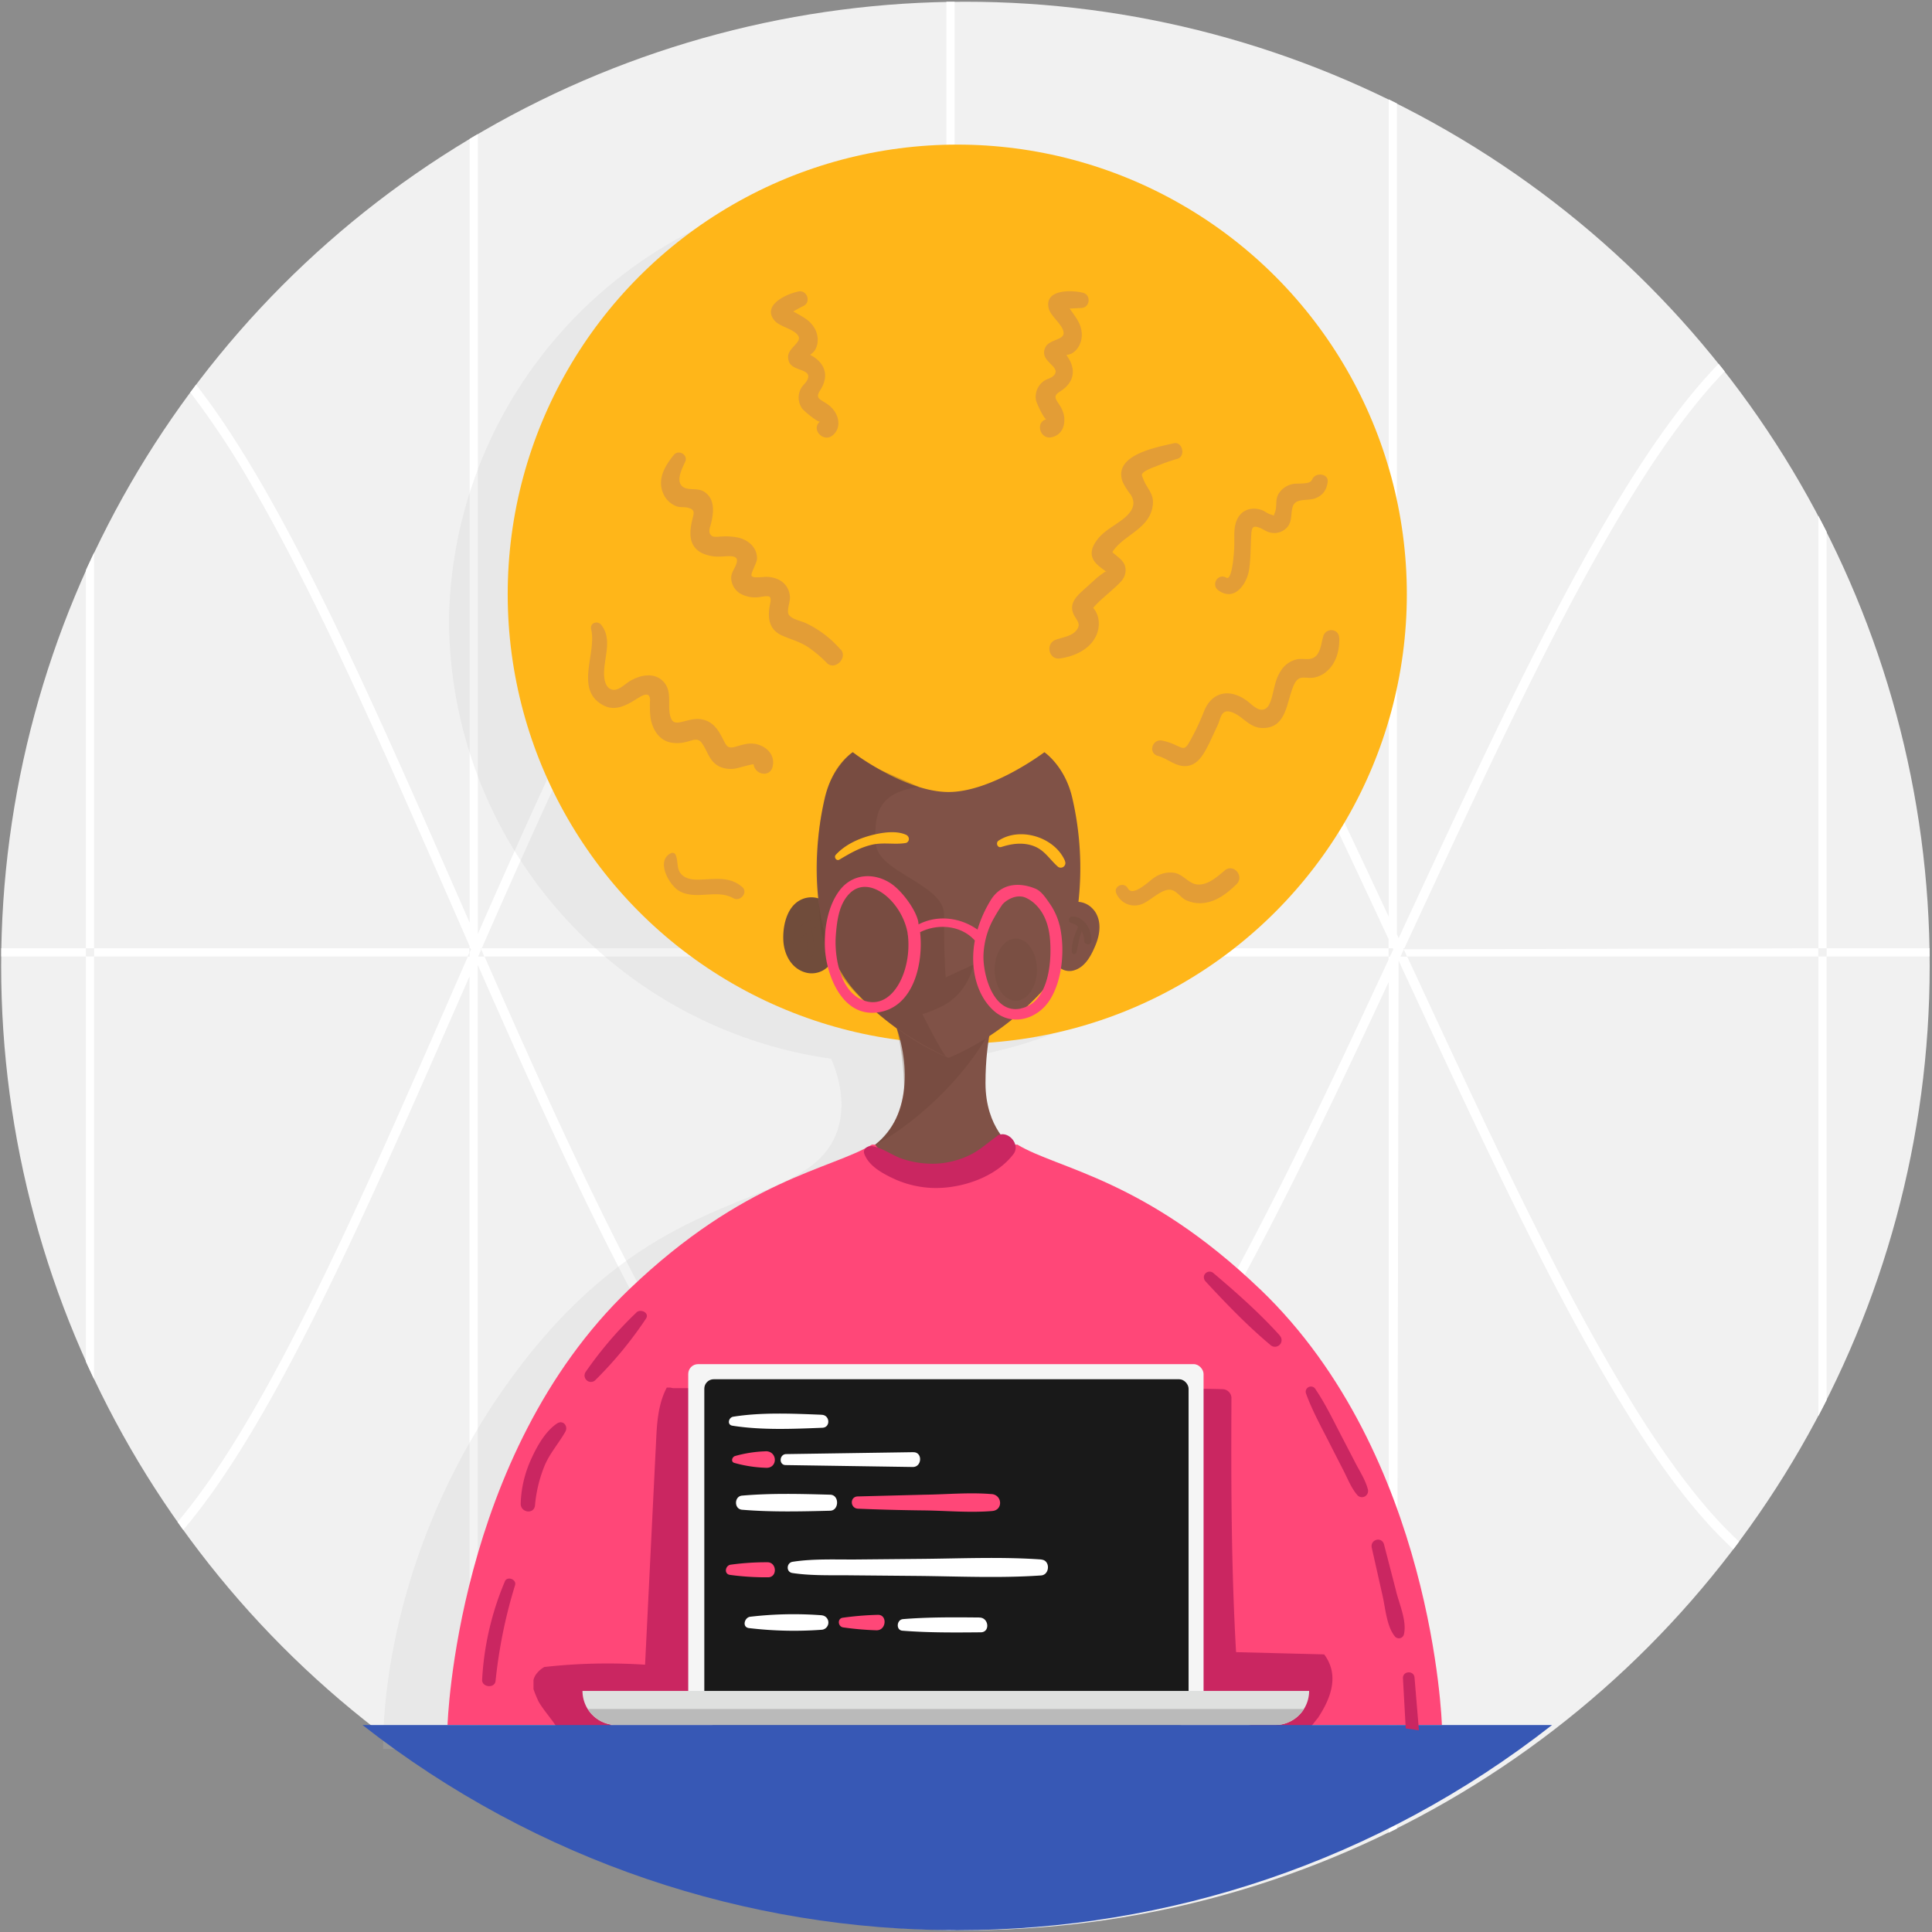 <svg xmlns="http://www.w3.org/2000/svg" width="334" height="334" fill-rule="nonzero" opacity=".9"><rect width="100%" height="100%" fill="#808080" stroke="none"/><circle fill="#efefef" cx="166.9" cy="167" r="166.7"/><g fill="#fff"><path d="M315.78 91.93l-1.42-2.75v74.75h1.42v-72zm-315.56 72v1.42h14.63v-1.42H.22zm14.62 71.46l1.42 3.06v-73.1h-1.42v70.05zm1.43-139.88l-1.42 3.06v65.36h1.42V95.52zm317.33 69.84l-.02-1.42h-17.8v1.42h17.8zm-19.24 79.44l1.42-2.75v-76.7h-1.42v79.45zm-231.1-80.86l-.08.18.54 1.25h79.87v-1.42zm81.75 0h75.05v1.42h-75.05zm-83.87 0H16.27v1.42h64.58l.3-.7zm162.1 1.42h71.1v-1.42l-71.67.18z"/><path d="M281.8 241.97c-12.16-19.8-24.25-45.84-37.03-73.4l-1.5-3.2h-1.15l.58-1.25-.08-.18h.17l1.98-4.27c12.8-27.56 24.87-53.6 37.03-73.4 5.78-9.42 11.24-16.78 16.36-22.06l-1.05-1.32c-17.6 18.07-35.34 56.3-53.84 96.1l-1.47 3.18-.3-.65V17.88l-1.42-.7v141.3c-24.12-51.77-49-102.24-75.05-106.96V.3h-1.42v51c-.83-.1-1.67-.15-2.5-.15-28.36 0-53.9 54.34-78.5 110.3V23.17l-1.42.84v135.48l-1.84-4.2C63.76 119.74 48.77 85.52 33.9 66.5l-1 1.35c4.03 5.3 7.7 10.87 10.97 16.67 11.1 19.2 22.2 44.56 33.97 71.4l3.34 7.63v.38h.16c.03.06.05.12.08.18l-.24.56v.7h-.3l-3.04 6.95c-11.75 26.84-22.86 52.2-33.97 71.4-4.62 8-9 14.45-13.17 19.4l.98 1.37c15.6-18.32 31.3-54.18 47.65-91.5l1.84-4.2v141.22l1.42.84V166.8c24.6 55.98 50.13 110.3 78.5 110.3a22.2 22.2 0 0 0 2.51-.15v56.72l1.42.02v-56.96c26.06-4.72 50.94-55.18 75.05-106.96v147.06l1.42-.7.3-150.06 1.48 3.2c19.38 41.76 37.94 81.74 56.38 98.57l1-1.34c-5.86-5.4-12.13-13.56-18.86-24.53zm-116.77 33.1v-109.7h-1.42V275.3a20.4 20.4 0 0 1-2.51.16c-12.96 0-26.7-12.4-42.03-37.9-12.12-20.17-23.88-46.2-35.3-72.2h-1.1l.54-1.25-.08-.18h.16c11.58-26.35 23.5-52.8 35.76-73.25 15.32-25.5 29.06-37.9 42.03-37.9a20.4 20.4 0 0 1 2.51.16v111H165V53.16c25.65 4.94 50.72 56.85 75.05 109.2v1.58h.74l.08.18-.58 1.25h-.24v.52c-24.3 52.33-49.4 104.25-75.04 109.18z"/></g><path d="M215.2 236.96c-20-27.15-47.06-33.23-51.42-34.6s-3.2-4.25-4.54-10.94c-.92-4.6-.25-6.84.26-7.8 40.15-2.56 71.92-35.95 71.92-76.73-.87-41.85-35.04-75.3-76.9-75.3s-76.03 33.47-76.9 75.3c0 38.78 28.7 70.86 66.05 76.14 0 0 6.07 12.1-4.07 19-10.23 7-28.98 7.52-49.12 33.44-18.64 24.02-24.25 50.5-24.25 66.88h171.9s-2.93-38.27-22.93-65.42z" opacity=".2" fill="#bfbfbf"/><path d="M217.84 222.88c-19.95-19.12-34.92-20.74-41.95-25h-25.16c-7.02 4.27-22 5.9-41.94 25-30 28.76-31.42 75.34-31.42 75.34h171.9s-1.4-46.58-31.42-75.34z" fill="#ff3369"/><circle fill="#ffae00" cx="165.49" cy="102.72" r="77.72"/><path d="M153.8 174.74c3.76 7.82 3.9 18.3-2.5 23.13 0 0 2.46 4.1 11.73 4.22s11.88-3.9 11.88-3.9-4.54-3.13-4.54-10.94c0-8.05 1.72-12.5 1.72-12.5H153.8z" fill="#723f33"/><path d="M170.44 179.5l-.42.7c-6.7 10.5-16.18 16.5-18.7 17.7 0 0 4.97-4.06 4.97-9.46 0-3.66-.44-7.3-1.32-10.87l8.47 5.1 7-3.16z" fill="#542c1c" opacity=".28" style="mix-blend-mode:multiply"/><ellipse fill="#603826" opacity=".6" style="mix-blend-mode:multiply" cx="152.6" cy="168.65" rx="3.66" ry="5.38"/><path d="M227.9 296.9c2.22-3.4 3.66-7.3 1.04-10.87a1.7 1.7 0 0 0-.25-.03l-15-.38c-.84-14.63-.87-29.26-.8-43.94-.02-.84-.7-1.5-1.53-1.52-1.5-.05-3-.07-4.5-.07-1.25-1.2-3.93-.7-3.85 1.54.46 13.17 1.3 26.34 2.62 39.45.55 5.5.53 11.56 5.52 15.05 4.3 3 9.6 2.62 14.55 3.62.7-.98 1.46-1.92 2.22-2.86z" fill="#c40e50"/><path d="M143.66 164.02v-3.45c0-1.15.16-2.3-.15-3.4.12-.16.1-.38-.03-.53-1.27-1.54-3.46-1.96-5.2-1-2.3 1.25-2.98 4.5-2.86 6.93s1.37 4.82 3.76 5.53c1.05.32 2.2.18 3.15-.37s1.63-1.48 1.87-2.55a1 1 0 0 0-.54-1.18z" fill="#603826"/><path d="M92.27 299.96v.63c0 .22.03.45.04.67l.8-.05a9 9 0 0 0-.84-1.25zm28.03-59.56c-.05-.14-.12-.28-.2-.42h-3.62c-.2 0-.38-.04-.56-.1h-.64l-.06.1c-1.78 3.47-1.67 7.43-1.9 11.23l-1.8 36.58c-5.8-.38-11.64-.25-17.43.4a4.6 4.6 0 0 0-1.49 1.37 3.1 3.1 0 0 0-.37.86V292c.03.08.05.17.08.24a18.4 18.4 0 0 0 .84 2c.88 1.47 2.12 2.85 2.83 3.95a1.3 1.3 0 0 1-.14 1.67 6.6 6.6 0 0 1 .48 1.1l7.5-.5c1.07-.07 1.94-1.33 1.73-2.35a7.4 7.4 0 0 0-3.94-5.1c1.25.14 2.47.36 3.6.5 4.7.56 11.75 3.1 14.2-1.6 1.28-2.47-.1-8.42 0-11.14l.4-10.16.8-25.95c.03-1.38.23-2.96-.28-4.3z" fill="#c40e50"/><path d="M189.1 157.34c-.65-.83-1.6-1.35-2.66-1.43.66-5.98.3-12.04-1.05-17.9-1.25-5.56-4.84-7.97-4.84-7.97s-9.07 6.88-16.57 6.88-16.57-6.88-16.57-6.88-3.57 2.4-4.84 7.97c-2.5 10.94-2.14 25.4 5.47 33.6s15.94 11.26 15.94 11.26 8.33-3.04 15.94-11.26a21.6 21.6 0 0 0 3.16-4.43c.75.67 1.8.87 2.75.52 1.88-.63 2.88-2.65 3.58-4.35.8-1.95 1.07-4.27-.3-6.02z" fill="#723f33"/><path d="M168.28 166.76l-4.78 2.2c-.04-.48-.3-2.95-.3-10.87 0-5.24-11.5-7.27-11.8-12.27s.3-8.83 7.52-9.78l-6.4-2.8c-1.82-.84-3.5-1.9-5.04-3.2 0 0-3.1 1.67-4.45 6.54-1.78 6.43-2.04 10.7-1.3 22.47.9 14.3 21.8 23.6 21.8 23.6s-1.04-1.28-3.93-7.06c-.05-.1-.08-.17-.13-.26 1.1-.35 2.2-.8 3.25-1.3 4.78-2.35 5.58-7.28 5.58-7.28z" fill="#542c1c" opacity=".28" style="mix-blend-mode:multiply"/><path d="M183.16 159.9c-.34-1.36-.94-2.65-1.76-3.8-.63-.9-1.37-2.04-2.4-2.47-2.45-1.02-5.68-1.14-7.62 1.82a21.4 21.4 0 0 0-2.39 5.26c-3.03-2.14-6.94-2.58-10.2-.9 0-1.87-2.7-5.78-4.93-7.18-2.9-1.82-6.5-1.56-8.67 1.25-2.1 2.7-2.76 6.83-2.57 10.15.26 4.5 2.93 11.8 9.07 11 6.4-.84 7.9-8.7 7.4-13.62 0-.08-.02-.16-.03-.25 3-1.52 7-1.22 9.37 1.33.03.03.07.06.1.1-.84 4.44.13 9.27 3.22 12.1s7.52 1.58 9.7-1.76c2.27-3.5 2.68-9 1.73-13zm-33.63 13.13c-4.3-1.35-5.3-7.65-5.04-11.24.2-2.62.54-5.5 2.4-7.34 3.34-3.34 8.96 1.3 10 6.77.03.15 0 .3.06.42.72 6.02-2.52 12.92-7.4 11.4zm26.97 1.32c-4.73 1.03-6.58-5.76-6.48-9.22.08-2.07.6-4.1 1.56-5.95a30.8 30.8 0 0 1 1.67-2.75c.3-.46 2.12-1.97 3.97-1.28.82.35 1.55.9 2.13 1.56 1.48 1.63 2.07 3.87 2.2 6.02.27 3.86-.35 10.6-5.04 11.6h0z" fill="#ff3369"/><path d="M142.14 159.05c-2.22-.6-4.7 1.2-5.22 3.34-.24 1 1.2 1.25 1.52.32.18-.56.5-1.06.9-1.47.25 1.33.1 2.6.16 3.93.03.22.2.4.42.42s.43-.08.52-.28c.5-1.46.23-3.23-.18-4.7a5.1 5.1 0 0 1 1.77-.42c.32.03.6-.2.62-.53s-.2-.6-.53-.62zm43.1-.58c1.88-.2 3.46 1.93 3.44 4 .06.25-.04.5-.25.66a.6.6 0 0 1-.7.02c-.2-.14-.34-.4-.3-.65-.02-.53-.17-1.06-.42-1.53-.47 1.2-.6 2.4-.92 3.65-.03.2-.2.33-.4.32s-.36-.16-.38-.35c-.1-1.46.48-3.06 1.1-4.36-.38-.32-.82-.56-1.3-.7-.53-.16-.38-1.02.15-1.08z" opacity=".4" style="mix-blend-mode:multiply" fill="#603826"/><path d="M184.1 148.8c-1.78-4.08-7.74-5.93-11.47-3.47-.54.36-.2 1.3.46 1.1 1.8-.57 3.58-.84 5.43-.23 2.02.68 2.84 2.27 4.33 3.6a.8.8 0 0 0 1.24-.97zm-27.3-4.4c-1.8-.94-4.52-.45-6.4.06-2.18.6-4.34 1.62-5.9 3.3-.4.42.1 1.17.63.84 1.82-1.08 3.55-2.1 5.64-2.57 1.97-.45 3.9.03 5.85-.3.27-.08.47-.32.5-.6s-.1-.56-.33-.72z" fill="#ffae00"/><rect fill="#f4f4f4" x="118.98" y="235.83" width="89.09" height="60.8" rx="1.7"/><rect fill="#000" x="121.76" y="238.44" width="83.72" height="59.81" rx="1.63"/><path d="M100.7 292.33h125.62a5.9 5.9 0 0 1-5.89 5.89H106.6a5.9 5.9 0 0 1-5.9-5.89z" fill="#dbdddc"/><path d="M106.6 298.22h113.83c2.03 0 3.92-1.05 5-2.78H101.62a5.9 5.9 0 0 0 5 2.78z" fill="#b2b2b2"/><path d="M62.67 298.22c60.4 47.3 145.26 47.3 205.64 0H62.67z" fill="#2146ad"/><path d="M130.36 128.58c-1.1-.16-2.1.2-3.16.5-1.28.36-1.53.03-2.07-1.02-.87-1.73-1.75-3.34-3.84-3.7-1.1-.2-2.12.12-3.17.38-1.36.34-1.97.3-2.3-1.15-.42-2 .42-4.15-1.18-5.8s-4.08-1.07-5.82 0c-.8.5-1.92 1.67-2.96 1.44-1.46-.34-1.5-2.42-1.4-3.6.2-2.55 1.25-5.33-.5-7.58-.65-.84-2.03-.37-1.76.76 1 4.12-2.95 10.45 2.1 13.12 2.05 1.1 4 0 5.76-1.1.9-.56 2.3-1.47 2.32.23a18.6 18.6 0 0 0 .08 3.01c.3 1.86 1.3 3.7 3.24 4.24a6 6 0 0 0 2.93-.05c1.12-.24 1.98-.84 2.72.22 1.05 1.48 1.25 3.16 3.05 4.05a4.7 4.7 0 0 0 3.02.27c.35-.07 2.85-.8 2.87-.64.22 1.76 2.82 2.32 3.28.37.5-2.13-1.2-3.66-3.2-3.96zm-2.06 24.76c-1.96-1.7-4.2-1.42-6.63-1.3-1.25.07-2.8.14-3.8-.82s-.55-2.33-1.1-3.5a.6.6 0 0 0-.8-.21c-2.67 1.32-.27 5.57 1.5 6.55 2.93 1.6 6.46-.4 9.3 1.22 1.2.68 2.64-1 1.52-1.97zm83.42-2.84c-1.28 1.05-2.8 2.46-4.56 2.42-1.6-.04-2.5-1.7-4.1-2.02-1.27-.2-2.57.13-3.6.88-.74.48-3.62 3.37-4.48 1.8-.66-1.22-2.57-.38-1.98.9.64 1.46 2.2 2.3 3.76 2 2-.28 4.35-3.57 6.27-2.42.8.48 1.25 1.25 2.17 1.63a5.7 5.7 0 0 0 2.85.42c2.3-.26 4.08-1.67 5.7-3.23 1.44-1.37-.46-3.67-2.03-2.4z" fill="#e09220"/><ellipse fill="#603826" opacity=".28" style="mix-blend-mode:multiply" cx="175.61" cy="167.64" rx="3.66" ry="5.38"/><path d="M110.03 226.9a66.4 66.4 0 0 0-8.75 10.23 1.1 1.1 0 0 0 .16 1.5c.44.38 1.1.36 1.5-.06a67.7 67.7 0 0 0 8.73-10.6c.67-1-.9-1.77-1.65-1.08zm-13.75 19.2c-2.03 1.37-3.47 3.98-4.46 6.16-1.1 2.4-1.73 5.03-1.8 7.68-.04 1.56 2.3 1.93 2.47.3.2-2.32.75-4.6 1.62-6.77.92-2.22 2.45-3.9 3.62-5.95.55-.97-.4-2.12-1.43-1.43zm-9 27.3a50.4 50.4 0 0 0-3.93 17c-.06 1.3 2.17 1.54 2.32.2.58-5.6 1.7-11.16 3.37-16.55.32-1-1.36-1.65-1.77-.65zm133.95-42.54c-3.45-3.84-7.48-7.4-11.42-10.74a1 1 0 0 0-1.4.01c-.4.38-.37 1 .01 1.4 3.47 3.76 7.23 7.66 11.18 10.96.45.45 1.17.44 1.62 0s.44-1.17 0-1.62zm15.22 26.54c-.4-1.53-1.33-2.96-2.06-4.36l-2.3-4.43c-1.5-2.86-2.93-5.9-4.75-8.56a.9.9 0 0 0-1.56.85c1.12 3.1 2.8 6.07 4.28 9.02l2.2 4.3c.74 1.43 1.32 2.98 2.34 4.18.3.42.9.55 1.35.3s.68-.8.5-1.3zm4.93 17.77l-2.12-8.2c-.42-1.37-2.38-.84-2.12.56l1.86 8.27c.52 2.23.7 5.4 2.2 7.17.23.22.56.3.86.23s.55-.32.64-.62c.55-2.28-.77-5.2-1.33-7.42zm3.92 23.97l-.76-9.12c-.1-1.28-2.06-1.17-2 .12l.48 8.67 2.27.32zm-72.94-102.72c-1.57 1.1-2.93 2.4-4.68 3.25a15.1 15.1 0 0 1-5.79 1.5 16.6 16.6 0 0 1-5.68-.76c-1.84-.55-3.53-1.95-5.4-2.26-.72-.12-1.7.42-1.4 1.3.77 2.1 3.04 3.34 4.97 4.26a17.5 17.5 0 0 0 7.38 1.67c4.8 0 10.5-1.96 13.47-5.9 1.27-1.7-1.12-4.3-2.9-3.08z" fill="#c40e50"/><path d="M142.05 244.58c-4.97-.2-10.4-.45-15.3.34-.8.13-1.1 1.4-.14 1.55 5.02.8 10.5.56 15.55.36 1.47-.06 1.32-2.2-.1-2.24zm15.85 6.47l-21.97.33c-1.22 0-1.33 1.9-.1 1.9l21.93.33c1.66.05 1.77-2.6.13-2.55zm-14.37 7.35c-5.02-.14-10.25-.28-15.25.16-1.37.12-1.4 2.32 0 2.44 5.02.42 10.23.3 15.25.17 1.55-.05 1.6-2.73 0-2.77zm36.5 11.2c-7.04-.5-14.25-.15-21.32-.1l-10.66.1c-3.64.03-7.43-.16-11.03.4-1.07.17-1.16 1.77-.04 1.94 3.3.5 6.8.36 10.15.4l11.1.1c7.2.06 14.56.42 21.74-.08 1.54-.1 1.63-2.63.06-2.74zm-37.92 9.65a64.2 64.2 0 0 0-12.42.25c-1 .13-1.44 1.8-.22 1.96 4.2.5 8.46.6 12.68.28.62-.1 1.07-.64 1.06-1.26s-.48-1.15-1.1-1.22zm27.22.38c-4.4-.04-8.85-.08-13.23.28-1.1.1-1.25 1.9-.1 2 4.5.36 9.05.32 13.55.28 1.66-.01 1.4-2.55-.22-2.55z" fill="#fff"/><path d="M132.62 270.08a44.9 44.9 0 0 0-6.31.42c-.92.13-1.2 1.6-.13 1.76a45.7 45.7 0 0 0 6.6.42c1.66 0 1.52-2.66-.16-2.6zm-.28-19.18a21.8 21.8 0 0 0-5.25.81c-.54.15-.8 1.02-.12 1.2 1.78.5 3.6.78 5.46.84 2.07.1 2.02-2.92-.1-2.86zm19.4 28.27a53.3 53.3 0 0 0-6.05.5c-.97.14-.84 1.53.07 1.67a51.1 51.1 0 0 0 5.76.5c1.74.04 1.92-2.73.23-2.67zm19.72-20.87c-3.8-.33-7.78.05-11.6.1l-11.6.3c-1.38.06-1.3 2.05.06 2.12a370.6 370.6 0 0 0 11.61.3c3.88.06 7.8.42 11.6.1 1.9-.15 1.76-2.75-.08-2.93z" fill="#ff3369"/><path d="M144.4 71.3a4.8 4.8 0 0 0-1.63-1.6c-1.07-.7-1.83-.9-1.02-2.16 1.8-2.77.7-4.95-1.7-6.2a3.9 3.9 0 0 0 .73-.65c.28-.4.46-.86.54-1.34a4 4 0 0 0-.69-2.9c-.74-1.12-1.8-1.65-2.93-2.3l-.57-.3a26.1 26.1 0 0 1 1.78-.96c1.36-.67.6-2.8-.87-2.5-2.06.42-6.36 2.35-4.15 5.02.94 1.14 3.64 1.5 4.18 2.8.42 1.04-1.84 2-1.82 3.47 0 1.53 1.07 1.86 2.26 2.3.88.32 1.5.7 1.1 1.62-.24.56-.84 1-1.14 1.56-.6 1.1-.52 2.44.2 3.46.33.46 2.8 2.5 3.1 2.25-1.63 1.3.55 3.72 2.17 2.4 1.24-1.03 1.25-2.63.45-3.97zm39.6.94a4.9 4.9 0 0 0-.79-2.15c-.67-1.08-1.25-1.6 0-2.38 2.8-1.73 2.76-4.18 1.14-6.33a3.9 3.9 0 0 0 .94-.28c.42-.24.78-.58 1.05-.98a4 4 0 0 0 .62-2.93c-.2-1.33-.92-2.26-1.67-3.32l-.38-.53 2.02-.1c1.5-.02 1.76-2.27.28-2.63-2.04-.5-6.75-.6-5.9 2.74.37 1.43 2.65 2.93 2.56 4.32-.07 1.12-2.5 1.04-3.14 2.36-.65 1.38.17 2.14 1.06 3.04.66.66 1.04 1.25.3 1.93-.46.42-1.2.54-1.7.92-1 .74-1.5 2-1.3 3.22.1.56 1.45 3.45 1.83 3.34-2.03.48-1.1 3.6.93 3.1 1.6-.38 2.28-1.8 2.13-3.36zm-38.68 40.06a18.2 18.2 0 0 0-6.02-4.58c-.9-.42-2.8-.72-3.03-1.7-.2-.84.38-2.05.28-2.96-.22-2.2-2-3.3-4.06-3.34-.6 0-2.38.3-2.57-.2-.15-.42.94-2.24.95-2.93.03-1.93-1.45-3.2-3.2-3.64-.95-.2-1.93-.26-2.9-.2-.42 0-1.33.17-1.7-.1-.78-.57-.3-1.52-.13-2.23.45-1.84.68-4.1-1.1-5.34-1.17-.84-2.73-.2-3.76-.9-1.36-.95-.15-3.2.38-4.37s-1.14-2.16-1.96-1.17c-1.63 1.98-3.02 4.4-1.7 6.97.45.87 1.2 1.54 2.12 1.9.66.25 1.33.1 1.97.25 1.35.33 1.06.97.82 1.97-.54 2.2-.75 4.6 1.57 5.85 1.06.5 2.22.72 3.4.63.84 0 2.8-.37 2.73.72s-1.07 1.9-1 3.1c.07 1.1.7 2.1 1.65 2.63a5.2 5.2 0 0 0 2.88.6c.42 0 1.78-.37 2.12-.07s.06 1.22 0 1.6c-.38 2.24-.03 4.16 2.25 5.13 1.45.62 2.86 1 4.22 1.84a20.5 20.5 0 0 1 3.43 2.87c1.37 1.35 3.64-.9 2.4-2.33zm57.56-35.66c-2.98.7-10.57 2.02-8.78 6.7a10.7 10.7 0 0 0 1.3 2.07c.95 1.4.58 2.6-.6 3.76-1.6 1.53-3.74 2.32-5.1 4.12-1.15 1.5-1.43 2.93-.03 4.3a10.5 10.5 0 0 0 1.01.82l.34.25c.38.28.42.33.1.15-.56.36-1.1.75-1.6 1.18l-1.72 1.56c-1.44 1.3-3.2 2.66-2.13 4.78.48.95 1.28 1.5.45 2.6s-2.53 1.25-3.68 1.7c-1.72.68-1.13 3.46.77 3.2 2.32-.3 4.93-1.42 6.1-3.57.57-.98.77-2.13.58-3.25-.1-.56-.32-1.1-.62-1.56a4.5 4.5 0 0 1-.28-.37c1.07-1.25 2.43-2.3 3.62-3.4.9-.84 1.88-1.6 1.97-2.9.13-1.76-1.28-2.35-2.28-3.34 1.93-3.04 6.54-3.95 7-8.2.2-1.97-1.05-2.77-1.64-4.4-.27-.74-.5-.8.3-1.38a9.6 9.6 0 0 1 1.71-.77c1.27-.53 2.57-1 3.9-1.38 1.45-.45.86-3.03-.68-2.68zm23.9 6.33c-.28.84-2.46.53-3.24.7a3.7 3.7 0 0 0-2.55 1.78c-.56 1.02-.18 2.2-.6 3.18-.3.67.1.54-.76.3-.5-.14-.97-.56-1.47-.74-1.94-.7-3.85.07-4.48 2.1-.42 1.25-.26 2.66-.3 3.98 0 .7-.3 6.23-1.38 5.6-1.46-.84-2.7 1.25-1.35 2.2 2.8 2 4.93-1.14 5.3-3.64.3-2.07.23-4.12.38-6.2.08-1.05.3-1.4 1.34-1.03.64.23 1.16.67 1.84.84 1.07.3 2.2-.02 2.97-.84.97-1.07.62-2.3.98-3.54.47-1.67 2.58-.98 3.96-1.53 1.3-.52 1.9-1.43 2.1-2.76.25-1.57-2.24-1.8-2.7-.4zm4.73 27.28c-.06-1.6-2.26-1.77-2.73-.3-.34 1.07-.42 2.5-1.17 3.34-.92 1.02-2.06.5-3.23.66a4.4 4.4 0 0 0-3.03 2.15c-.9 1.4-1.05 2.98-1.5 4.54-.28.94-.7 2.2-1.93 2.04-.9-.13-1.84-1.2-2.55-1.67-2.9-2-5.85-1.38-7.2 1.9a40.2 40.2 0 0 1-2.65 5.55c-.7 1.15-.98.93-2.1.44-.8-.4-1.67-.7-2.56-.88-1.7-.26-2.4 2.2-.67 2.66 1.8.5 3.27 2.1 5.27 1.7 1.9-.38 2.8-2.37 3.62-3.94l1.5-3.23c.45-1.1.58-2.46 1.94-2.2 2.12.42 3.25 2.78 5.65 2.84 4.5.13 4.18-4.92 5.66-7.73.8-1.48 1.82-.8 3.18-.96a4.4 4.4 0 0 0 2.17-.95c1.8-1.4 2.42-3.76 2.35-5.97z" fill="#e09220"/></svg>